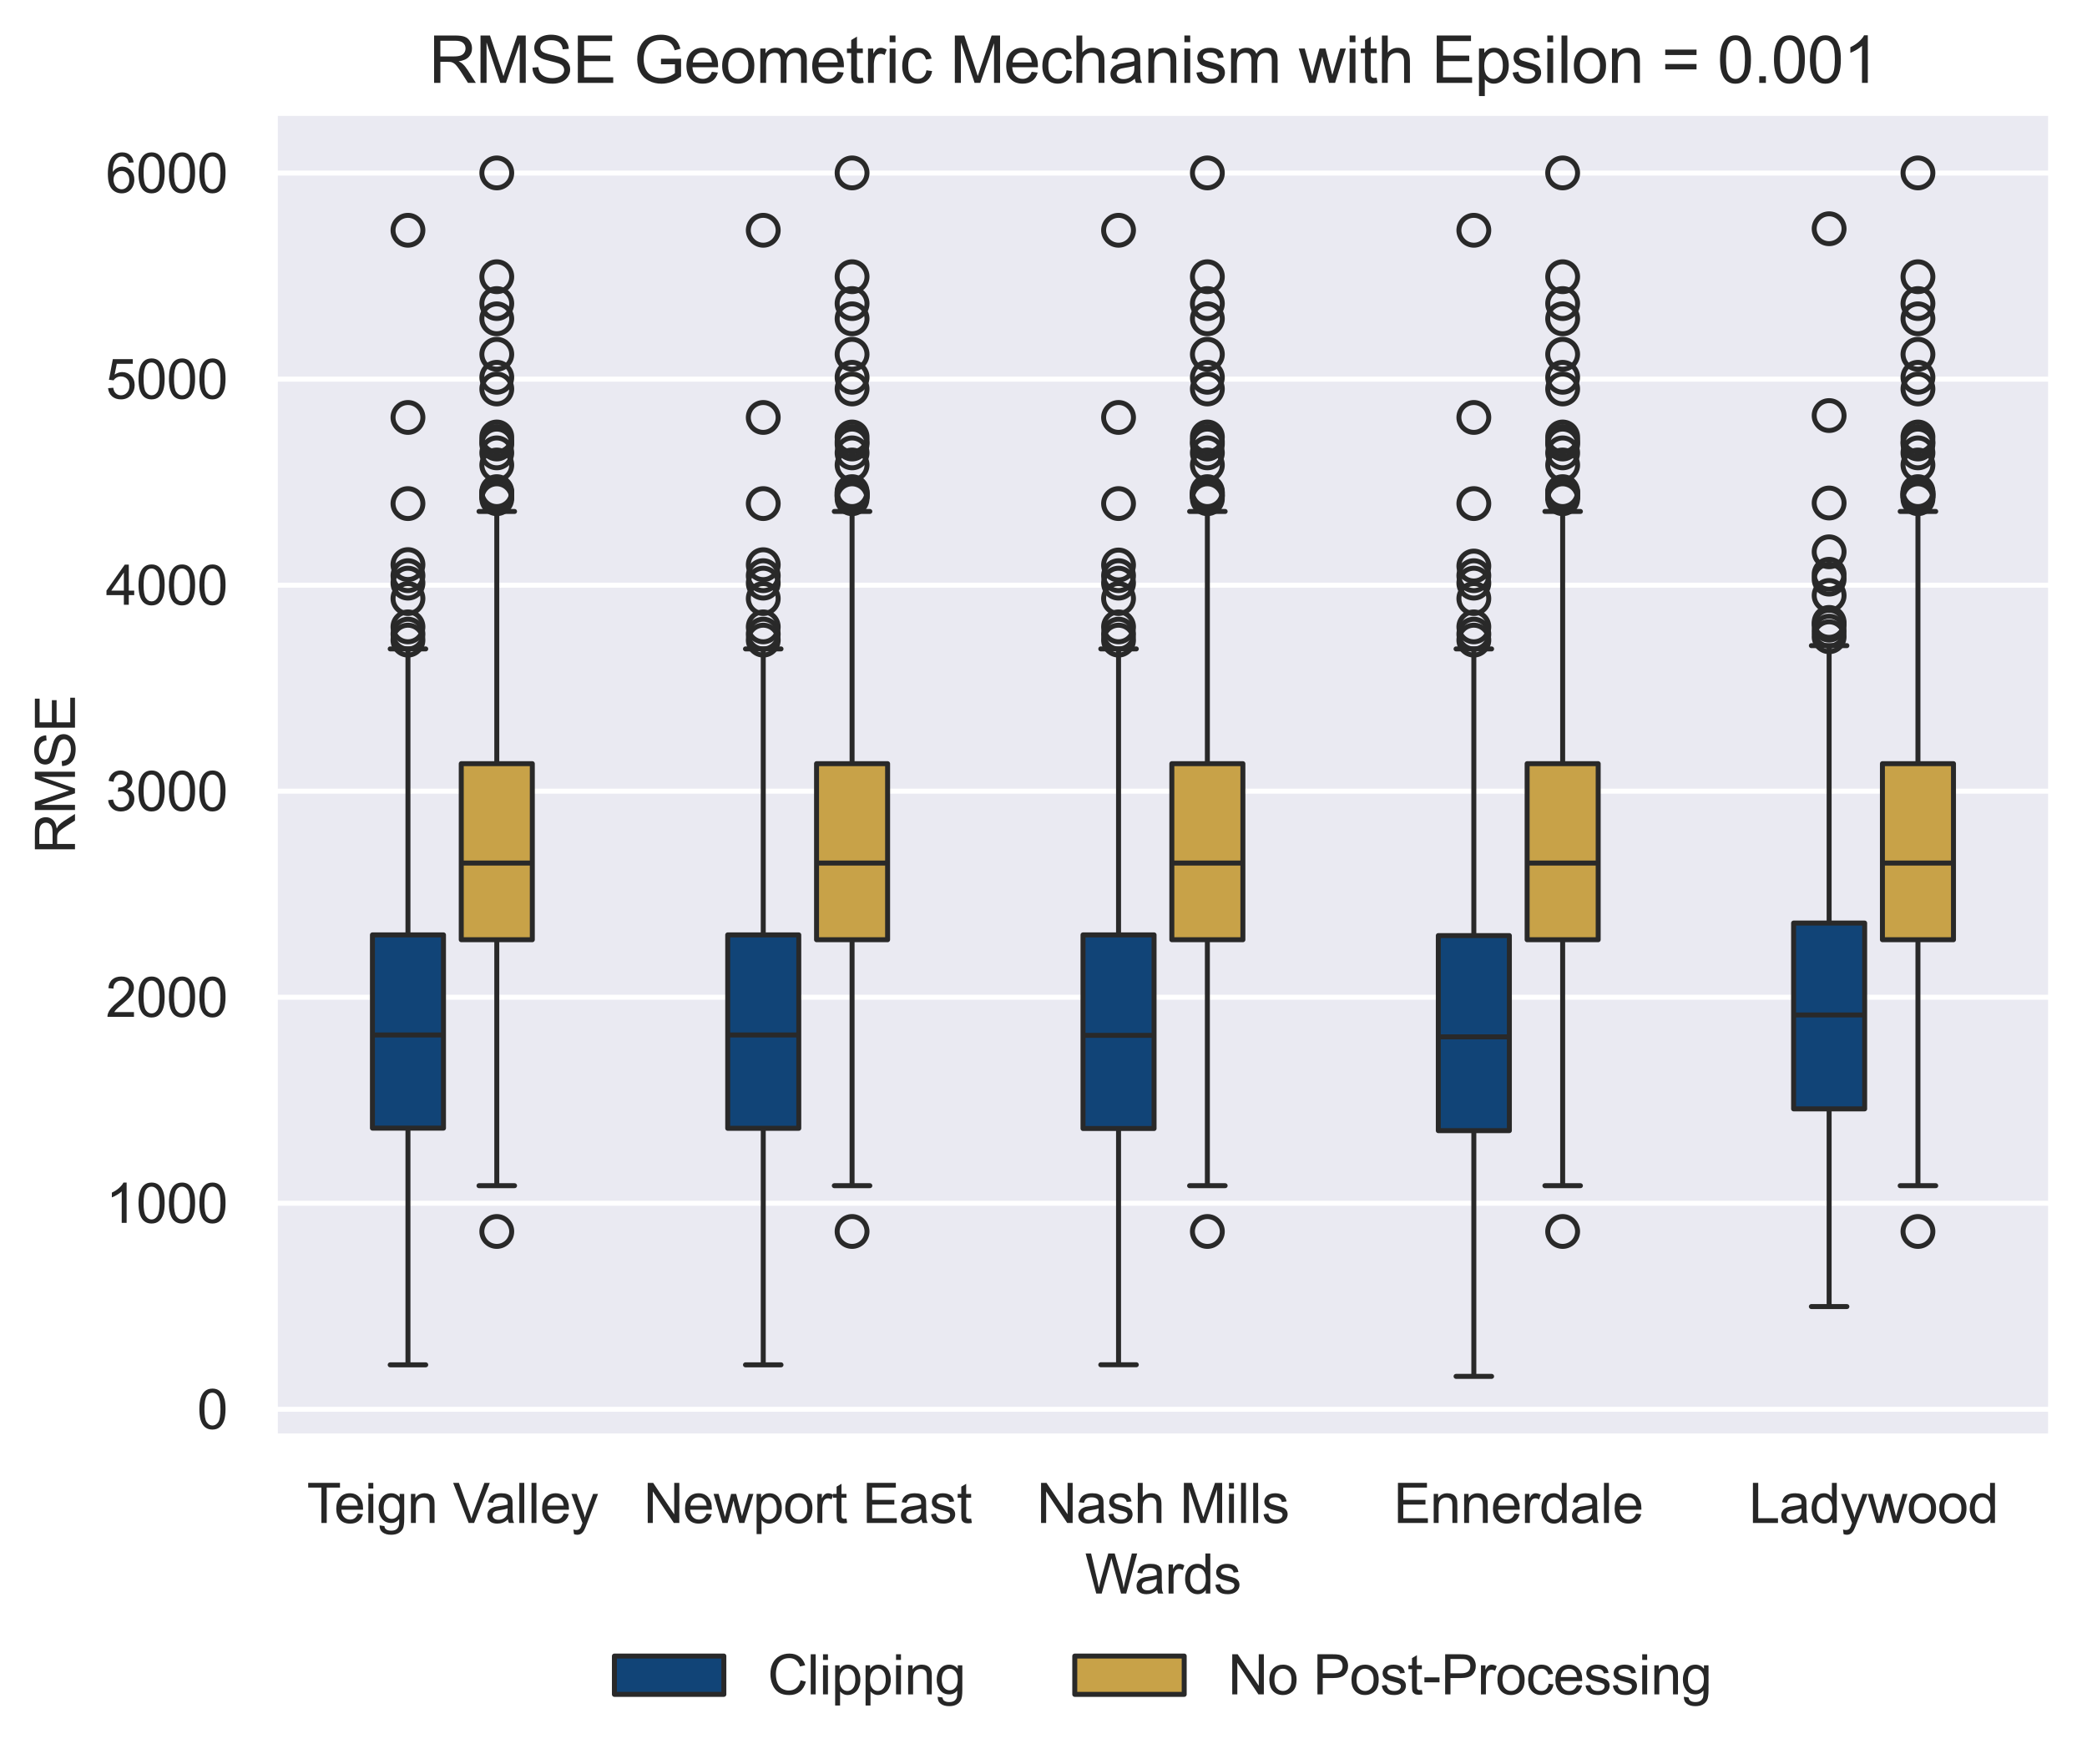<?xml version="1.0" encoding="utf-8" standalone="no"?>
<!DOCTYPE svg PUBLIC "-//W3C//DTD SVG 1.1//EN"
  "http://www.w3.org/Graphics/SVG/1.1/DTD/svg11.dtd">
<svg xmlns:xlink="http://www.w3.org/1999/xlink" width="419.548pt" height="354.52pt" viewBox="0 0 419.548 354.52" xmlns="http://www.w3.org/2000/svg" version="1.1">
 <defs>
  <style type="text/css">*{stroke-linejoin: round; stroke-linecap: butt}</style>
 </defs>
 <g id="figure_1">
  <g id="patch_1">
   <path d="M 0 354.52 
L 419.548 354.52 
L 419.548 0 
L 0 0 
z
" style="fill: #ffffff"/>
  </g>
  <g id="axes_1">
   <g id="patch_2">
    <path d="M 55.228 288.776 
L 412.348 288.776 
L 412.348 22.664 
L 55.228 22.664 
z
" style="fill: #eaeaf2"/>
   </g>
   <g id="matplotlib.axis_1">
    <g id="xtick_1">
     <g id="text_1">
      <!-- Teign Valley -->
      <g style="fill: #262626" transform="translate(61.693 306.149) scale(0.11 -0.11)">
       <defs>
        <path id="ArialMT-54" d="M 1659 0 
L 1659 4041 
L 150 4041 
L 150 4581 
L 3781 4581 
L 3781 4041 
L 2266 4041 
L 2266 0 
L 1659 0 
z
" transform="scale(0.016)"/>
        <path id="ArialMT-65" d="M 2694 1069 
L 3275 997 
Q 3138 488 2766 206 
Q 2394 -75 1816 -75 
Q 1088 -75 661 373 
Q 234 822 234 1631 
Q 234 2469 665 2931 
Q 1097 3394 1784 3394 
Q 2450 3394 2872 2941 
Q 3294 2488 3294 1666 
Q 3294 1616 3291 1516 
L 816 1516 
Q 847 969 1125 678 
Q 1403 388 1819 388 
Q 2128 388 2347 550 
Q 2566 713 2694 1069 
z
M 847 1978 
L 2700 1978 
Q 2663 2397 2488 2606 
Q 2219 2931 1791 2931 
Q 1403 2931 1139 2672 
Q 875 2413 847 1978 
z
" transform="scale(0.016)"/>
        <path id="ArialMT-69" d="M 425 3934 
L 425 4581 
L 988 4581 
L 988 3934 
L 425 3934 
z
M 425 0 
L 425 3319 
L 988 3319 
L 988 0 
L 425 0 
z
" transform="scale(0.016)"/>
        <path id="ArialMT-67" d="M 319 -275 
L 866 -356 
Q 900 -609 1056 -725 
Q 1266 -881 1628 -881 
Q 2019 -881 2231 -725 
Q 2444 -569 2519 -288 
Q 2563 -116 2559 434 
Q 2191 0 1641 0 
Q 956 0 581 494 
Q 206 988 206 1678 
Q 206 2153 378 2554 
Q 550 2956 876 3175 
Q 1203 3394 1644 3394 
Q 2231 3394 2613 2919 
L 2613 3319 
L 3131 3319 
L 3131 450 
Q 3131 -325 2973 -648 
Q 2816 -972 2473 -1159 
Q 2131 -1347 1631 -1347 
Q 1038 -1347 672 -1080 
Q 306 -813 319 -275 
z
M 784 1719 
Q 784 1066 1043 766 
Q 1303 466 1694 466 
Q 2081 466 2343 764 
Q 2606 1063 2606 1700 
Q 2606 2309 2336 2618 
Q 2066 2928 1684 2928 
Q 1309 2928 1046 2623 
Q 784 2319 784 1719 
z
" transform="scale(0.016)"/>
        <path id="ArialMT-6e" d="M 422 0 
L 422 3319 
L 928 3319 
L 928 2847 
Q 1294 3394 1984 3394 
Q 2284 3394 2536 3286 
Q 2788 3178 2913 3003 
Q 3038 2828 3088 2588 
Q 3119 2431 3119 2041 
L 3119 0 
L 2556 0 
L 2556 2019 
Q 2556 2363 2490 2533 
Q 2425 2703 2258 2804 
Q 2091 2906 1866 2906 
Q 1506 2906 1245 2678 
Q 984 2450 984 1813 
L 984 0 
L 422 0 
z
" transform="scale(0.016)"/>
        <path id="ArialMT-20" transform="scale(0.016)"/>
        <path id="ArialMT-56" d="M 1803 0 
L 28 4581 
L 684 4581 
L 1875 1253 
Q 2019 853 2116 503 
Q 2222 878 2363 1253 
L 3600 4581 
L 4219 4581 
L 2425 0 
L 1803 0 
z
" transform="scale(0.016)"/>
        <path id="ArialMT-61" d="M 2588 409 
Q 2275 144 1986 34 
Q 1697 -75 1366 -75 
Q 819 -75 525 192 
Q 231 459 231 875 
Q 231 1119 342 1320 
Q 453 1522 633 1644 
Q 813 1766 1038 1828 
Q 1203 1872 1538 1913 
Q 2219 1994 2541 2106 
Q 2544 2222 2544 2253 
Q 2544 2597 2384 2738 
Q 2169 2928 1744 2928 
Q 1347 2928 1158 2789 
Q 969 2650 878 2297 
L 328 2372 
Q 403 2725 575 2942 
Q 747 3159 1072 3276 
Q 1397 3394 1825 3394 
Q 2250 3394 2515 3294 
Q 2781 3194 2906 3042 
Q 3031 2891 3081 2659 
Q 3109 2516 3109 2141 
L 3109 1391 
Q 3109 606 3145 398 
Q 3181 191 3288 0 
L 2700 0 
Q 2613 175 2588 409 
z
M 2541 1666 
Q 2234 1541 1622 1453 
Q 1275 1403 1131 1340 
Q 988 1278 909 1158 
Q 831 1038 831 891 
Q 831 666 1001 516 
Q 1172 366 1500 366 
Q 1825 366 2078 508 
Q 2331 650 2450 897 
Q 2541 1088 2541 1459 
L 2541 1666 
z
" transform="scale(0.016)"/>
        <path id="ArialMT-6c" d="M 409 0 
L 409 4581 
L 972 4581 
L 972 0 
L 409 0 
z
" transform="scale(0.016)"/>
        <path id="ArialMT-79" d="M 397 -1278 
L 334 -750 
Q 519 -800 656 -800 
Q 844 -800 956 -737 
Q 1069 -675 1141 -563 
Q 1194 -478 1313 -144 
Q 1328 -97 1363 -6 
L 103 3319 
L 709 3319 
L 1400 1397 
Q 1534 1031 1641 628 
Q 1738 1016 1872 1384 
L 2581 3319 
L 3144 3319 
L 1881 -56 
Q 1678 -603 1566 -809 
Q 1416 -1088 1222 -1217 
Q 1028 -1347 759 -1347 
Q 597 -1347 397 -1278 
z
" transform="scale(0.016)"/>
       </defs>
       <use xlink:href="#ArialMT-54"/>
       <use xlink:href="#ArialMT-65" x="49.959"/>
       <use xlink:href="#ArialMT-69" x="105.574"/>
       <use xlink:href="#ArialMT-67" x="127.791"/>
       <use xlink:href="#ArialMT-6e" x="183.406"/>
       <use xlink:href="#ArialMT-20" x="239.021"/>
       <use xlink:href="#ArialMT-56" x="266.805"/>
       <use xlink:href="#ArialMT-61" x="326.129"/>
       <use xlink:href="#ArialMT-6c" x="381.744"/>
       <use xlink:href="#ArialMT-6c" x="403.961"/>
       <use xlink:href="#ArialMT-65" x="426.178"/>
       <use xlink:href="#ArialMT-79" x="481.793"/>
      </g>
     </g>
    </g>
    <g id="xtick_2">
     <g id="text_2">
      <!-- Newport East -->
      <g style="fill: #262626" transform="translate(129.352 306.149) scale(0.11 -0.11)">
       <defs>
        <path id="ArialMT-4e" d="M 488 0 
L 488 4581 
L 1109 4581 
L 3516 984 
L 3516 4581 
L 4097 4581 
L 4097 0 
L 3475 0 
L 1069 3600 
L 1069 0 
L 488 0 
z
" transform="scale(0.016)"/>
        <path id="ArialMT-77" d="M 1034 0 
L 19 3319 
L 600 3319 
L 1128 1403 
L 1325 691 
Q 1338 744 1497 1375 
L 2025 3319 
L 2603 3319 
L 3100 1394 
L 3266 759 
L 3456 1400 
L 4025 3319 
L 4572 3319 
L 3534 0 
L 2950 0 
L 2422 1988 
L 2294 2553 
L 1622 0 
L 1034 0 
z
" transform="scale(0.016)"/>
        <path id="ArialMT-70" d="M 422 -1272 
L 422 3319 
L 934 3319 
L 934 2888 
Q 1116 3141 1344 3267 
Q 1572 3394 1897 3394 
Q 2322 3394 2647 3175 
Q 2972 2956 3137 2557 
Q 3303 2159 3303 1684 
Q 3303 1175 3120 767 
Q 2938 359 2589 142 
Q 2241 -75 1856 -75 
Q 1575 -75 1351 44 
Q 1128 163 984 344 
L 984 -1272 
L 422 -1272 
z
M 931 1641 
Q 931 1000 1190 694 
Q 1450 388 1819 388 
Q 2194 388 2461 705 
Q 2728 1022 2728 1688 
Q 2728 2322 2467 2637 
Q 2206 2953 1844 2953 
Q 1484 2953 1207 2617 
Q 931 2281 931 1641 
z
" transform="scale(0.016)"/>
        <path id="ArialMT-6f" d="M 213 1659 
Q 213 2581 725 3025 
Q 1153 3394 1769 3394 
Q 2453 3394 2887 2945 
Q 3322 2497 3322 1706 
Q 3322 1066 3130 698 
Q 2938 331 2570 128 
Q 2203 -75 1769 -75 
Q 1072 -75 642 372 
Q 213 819 213 1659 
z
M 791 1659 
Q 791 1022 1069 705 
Q 1347 388 1769 388 
Q 2188 388 2466 706 
Q 2744 1025 2744 1678 
Q 2744 2294 2464 2611 
Q 2184 2928 1769 2928 
Q 1347 2928 1069 2612 
Q 791 2297 791 1659 
z
" transform="scale(0.016)"/>
        <path id="ArialMT-72" d="M 416 0 
L 416 3319 
L 922 3319 
L 922 2816 
Q 1116 3169 1280 3281 
Q 1444 3394 1641 3394 
Q 1925 3394 2219 3213 
L 2025 2691 
Q 1819 2813 1613 2813 
Q 1428 2813 1281 2702 
Q 1134 2591 1072 2394 
Q 978 2094 978 1738 
L 978 0 
L 416 0 
z
" transform="scale(0.016)"/>
        <path id="ArialMT-74" d="M 1650 503 
L 1731 6 
Q 1494 -44 1306 -44 
Q 1000 -44 831 53 
Q 663 150 594 308 
Q 525 466 525 972 
L 525 2881 
L 113 2881 
L 113 3319 
L 525 3319 
L 525 4141 
L 1084 4478 
L 1084 3319 
L 1650 3319 
L 1650 2881 
L 1084 2881 
L 1084 941 
Q 1084 700 1114 631 
Q 1144 563 1211 522 
Q 1278 481 1403 481 
Q 1497 481 1650 503 
z
" transform="scale(0.016)"/>
        <path id="ArialMT-45" d="M 506 0 
L 506 4581 
L 3819 4581 
L 3819 4041 
L 1113 4041 
L 1113 2638 
L 3647 2638 
L 3647 2100 
L 1113 2100 
L 1113 541 
L 3925 541 
L 3925 0 
L 506 0 
z
" transform="scale(0.016)"/>
        <path id="ArialMT-73" d="M 197 991 
L 753 1078 
Q 800 744 1014 566 
Q 1228 388 1613 388 
Q 2000 388 2187 545 
Q 2375 703 2375 916 
Q 2375 1106 2209 1216 
Q 2094 1291 1634 1406 
Q 1016 1563 777 1677 
Q 538 1791 414 1992 
Q 291 2194 291 2438 
Q 291 2659 392 2848 
Q 494 3038 669 3163 
Q 800 3259 1026 3326 
Q 1253 3394 1513 3394 
Q 1903 3394 2198 3281 
Q 2494 3169 2634 2976 
Q 2775 2784 2828 2463 
L 2278 2388 
Q 2241 2644 2061 2787 
Q 1881 2931 1553 2931 
Q 1166 2931 1000 2803 
Q 834 2675 834 2503 
Q 834 2394 903 2306 
Q 972 2216 1119 2156 
Q 1203 2125 1616 2013 
Q 2213 1853 2448 1751 
Q 2684 1650 2818 1456 
Q 2953 1263 2953 975 
Q 2953 694 2789 445 
Q 2625 197 2315 61 
Q 2006 -75 1616 -75 
Q 969 -75 630 194 
Q 291 463 197 991 
z
" transform="scale(0.016)"/>
       </defs>
       <use xlink:href="#ArialMT-4e"/>
       <use xlink:href="#ArialMT-65" x="72.217"/>
       <use xlink:href="#ArialMT-77" x="127.832"/>
       <use xlink:href="#ArialMT-70" x="200.049"/>
       <use xlink:href="#ArialMT-6f" x="255.664"/>
       <use xlink:href="#ArialMT-72" x="311.279"/>
       <use xlink:href="#ArialMT-74" x="344.58"/>
       <use xlink:href="#ArialMT-20" x="372.363"/>
       <use xlink:href="#ArialMT-45" x="400.146"/>
       <use xlink:href="#ArialMT-61" x="466.846"/>
       <use xlink:href="#ArialMT-73" x="522.461"/>
       <use xlink:href="#ArialMT-74" x="572.461"/>
      </g>
     </g>
    </g>
    <g id="xtick_3">
     <g id="text_3">
      <!-- Nash Mills -->
      <g style="fill: #262626" transform="translate(208.424 306.149) scale(0.11 -0.11)">
       <defs>
        <path id="ArialMT-68" d="M 422 0 
L 422 4581 
L 984 4581 
L 984 2938 
Q 1378 3394 1978 3394 
Q 2347 3394 2619 3248 
Q 2891 3103 3008 2847 
Q 3125 2591 3125 2103 
L 3125 0 
L 2563 0 
L 2563 2103 
Q 2563 2525 2380 2717 
Q 2197 2909 1863 2909 
Q 1613 2909 1392 2779 
Q 1172 2650 1078 2428 
Q 984 2206 984 1816 
L 984 0 
L 422 0 
z
" transform="scale(0.016)"/>
        <path id="ArialMT-4d" d="M 475 0 
L 475 4581 
L 1388 4581 
L 2472 1338 
Q 2622 884 2691 659 
Q 2769 909 2934 1394 
L 4031 4581 
L 4847 4581 
L 4847 0 
L 4263 0 
L 4263 3834 
L 2931 0 
L 2384 0 
L 1059 3900 
L 1059 0 
L 475 0 
z
" transform="scale(0.016)"/>
       </defs>
       <use xlink:href="#ArialMT-4e"/>
       <use xlink:href="#ArialMT-61" x="72.217"/>
       <use xlink:href="#ArialMT-73" x="127.832"/>
       <use xlink:href="#ArialMT-68" x="177.832"/>
       <use xlink:href="#ArialMT-20" x="233.447"/>
       <use xlink:href="#ArialMT-4d" x="261.23"/>
       <use xlink:href="#ArialMT-69" x="344.531"/>
       <use xlink:href="#ArialMT-6c" x="366.748"/>
       <use xlink:href="#ArialMT-6c" x="388.965"/>
       <use xlink:href="#ArialMT-73" x="411.182"/>
      </g>
     </g>
    </g>
    <g id="xtick_4">
     <g id="text_4">
      <!-- Ennerdale -->
      <g style="fill: #262626" transform="translate(280.139 306.149) scale(0.11 -0.11)">
       <defs>
        <path id="ArialMT-64" d="M 2575 0 
L 2575 419 
Q 2259 -75 1647 -75 
Q 1250 -75 917 144 
Q 584 363 401 755 
Q 219 1147 219 1656 
Q 219 2153 384 2558 
Q 550 2963 881 3178 
Q 1213 3394 1622 3394 
Q 1922 3394 2156 3267 
Q 2391 3141 2538 2938 
L 2538 4581 
L 3097 4581 
L 3097 0 
L 2575 0 
z
M 797 1656 
Q 797 1019 1065 703 
Q 1334 388 1700 388 
Q 2069 388 2326 689 
Q 2584 991 2584 1609 
Q 2584 2291 2321 2609 
Q 2059 2928 1675 2928 
Q 1300 2928 1048 2622 
Q 797 2316 797 1656 
z
" transform="scale(0.016)"/>
       </defs>
       <use xlink:href="#ArialMT-45"/>
       <use xlink:href="#ArialMT-6e" x="66.699"/>
       <use xlink:href="#ArialMT-6e" x="122.314"/>
       <use xlink:href="#ArialMT-65" x="177.93"/>
       <use xlink:href="#ArialMT-72" x="233.545"/>
       <use xlink:href="#ArialMT-64" x="266.846"/>
       <use xlink:href="#ArialMT-61" x="322.461"/>
       <use xlink:href="#ArialMT-6c" x="378.076"/>
       <use xlink:href="#ArialMT-65" x="400.293"/>
      </g>
     </g>
    </g>
    <g id="xtick_5">
     <g id="text_5">
      <!-- Ladywood -->
      <g style="fill: #262626" transform="translate(351.563 306.149) scale(0.11 -0.11)">
       <defs>
        <path id="ArialMT-4c" d="M 469 0 
L 469 4581 
L 1075 4581 
L 1075 541 
L 3331 541 
L 3331 0 
L 469 0 
z
" transform="scale(0.016)"/>
       </defs>
       <use xlink:href="#ArialMT-4c"/>
       <use xlink:href="#ArialMT-61" x="55.615"/>
       <use xlink:href="#ArialMT-64" x="111.23"/>
       <use xlink:href="#ArialMT-79" x="166.846"/>
       <use xlink:href="#ArialMT-77" x="216.846"/>
       <use xlink:href="#ArialMT-6f" x="289.062"/>
       <use xlink:href="#ArialMT-6f" x="344.678"/>
       <use xlink:href="#ArialMT-64" x="400.293"/>
      </g>
     </g>
    </g>
    <g id="text_6">
     <!-- Wards -->
     <g style="fill: #262626" transform="translate(218.104 320.338) scale(0.11 -0.11)">
      <defs>
       <path id="ArialMT-57" d="M 1294 0 
L 78 4581 
L 700 4581 
L 1397 1578 
Q 1509 1106 1591 641 
Q 1766 1375 1797 1488 
L 2669 4581 
L 3400 4581 
L 4056 2263 
Q 4303 1400 4413 641 
Q 4500 1075 4641 1638 
L 5359 4581 
L 5969 4581 
L 4713 0 
L 4128 0 
L 3163 3491 
Q 3041 3928 3019 4028 
Q 2947 3713 2884 3491 
L 1913 0 
L 1294 0 
z
" transform="scale(0.016)"/>
      </defs>
      <use xlink:href="#ArialMT-57"/>
      <use xlink:href="#ArialMT-61" x="90.635"/>
      <use xlink:href="#ArialMT-72" x="146.25"/>
      <use xlink:href="#ArialMT-64" x="179.551"/>
      <use xlink:href="#ArialMT-73" x="235.166"/>
     </g>
    </g>
   </g>
   <g id="matplotlib.axis_2">
    <g id="ytick_1">
     <g id="line2d_1">
      <path d="M 55.228 283.298 
L 412.348 283.298 
" clip-path="url(#p003f2f60f0)" style="fill: none; stroke: #ffffff; stroke-linecap: round"/>
     </g>
     <g id="text_7">
      <!-- 0 -->
      <g style="fill: #262626" transform="translate(39.611 287.235) scale(0.11 -0.11)">
       <defs>
        <path id="ArialMT-30" d="M 266 2259 
Q 266 3072 433 3567 
Q 600 4063 929 4331 
Q 1259 4600 1759 4600 
Q 2128 4600 2406 4451 
Q 2684 4303 2865 4023 
Q 3047 3744 3150 3342 
Q 3253 2941 3253 2259 
Q 3253 1453 3087 958 
Q 2922 463 2592 192 
Q 2263 -78 1759 -78 
Q 1097 -78 719 397 
Q 266 969 266 2259 
z
M 844 2259 
Q 844 1131 1108 757 
Q 1372 384 1759 384 
Q 2147 384 2411 759 
Q 2675 1134 2675 2259 
Q 2675 3391 2411 3762 
Q 2147 4134 1753 4134 
Q 1366 4134 1134 3806 
Q 844 3388 844 2259 
z
" transform="scale(0.016)"/>
       </defs>
       <use xlink:href="#ArialMT-30"/>
      </g>
     </g>
    </g>
    <g id="ytick_2">
     <g id="line2d_2">
      <path d="M 55.228 241.881 
L 412.348 241.881 
" clip-path="url(#p003f2f60f0)" style="fill: none; stroke: #ffffff; stroke-linecap: round"/>
     </g>
     <g id="text_8">
      <!-- 1000 -->
      <g style="fill: #262626" transform="translate(21.26 245.818) scale(0.11 -0.11)">
       <defs>
        <path id="ArialMT-31" d="M 2384 0 
L 1822 0 
L 1822 3584 
Q 1619 3391 1289 3197 
Q 959 3003 697 2906 
L 697 3450 
Q 1169 3672 1522 3987 
Q 1875 4303 2022 4600 
L 2384 4600 
L 2384 0 
z
" transform="scale(0.016)"/>
       </defs>
       <use xlink:href="#ArialMT-31"/>
       <use xlink:href="#ArialMT-30" x="55.615"/>
       <use xlink:href="#ArialMT-30" x="111.23"/>
       <use xlink:href="#ArialMT-30" x="166.846"/>
      </g>
     </g>
    </g>
    <g id="ytick_3">
     <g id="line2d_3">
      <path d="M 55.228 200.463 
L 412.348 200.463 
" clip-path="url(#p003f2f60f0)" style="fill: none; stroke: #ffffff; stroke-linecap: round"/>
     </g>
     <g id="text_9">
      <!-- 2000 -->
      <g style="fill: #262626" transform="translate(21.26 204.4) scale(0.11 -0.11)">
       <defs>
        <path id="ArialMT-32" d="M 3222 541 
L 3222 0 
L 194 0 
Q 188 203 259 391 
Q 375 700 629 1000 
Q 884 1300 1366 1694 
Q 2113 2306 2375 2664 
Q 2638 3022 2638 3341 
Q 2638 3675 2398 3904 
Q 2159 4134 1775 4134 
Q 1369 4134 1125 3890 
Q 881 3647 878 3216 
L 300 3275 
Q 359 3922 746 4261 
Q 1134 4600 1788 4600 
Q 2447 4600 2831 4234 
Q 3216 3869 3216 3328 
Q 3216 3053 3103 2787 
Q 2991 2522 2730 2228 
Q 2469 1934 1863 1422 
Q 1356 997 1212 845 
Q 1069 694 975 541 
L 3222 541 
z
" transform="scale(0.016)"/>
       </defs>
       <use xlink:href="#ArialMT-32"/>
       <use xlink:href="#ArialMT-30" x="55.615"/>
       <use xlink:href="#ArialMT-30" x="111.23"/>
       <use xlink:href="#ArialMT-30" x="166.846"/>
      </g>
     </g>
    </g>
    <g id="ytick_4">
     <g id="line2d_4">
      <path d="M 55.228 159.045 
L 412.348 159.045 
" clip-path="url(#p003f2f60f0)" style="fill: none; stroke: #ffffff; stroke-linecap: round"/>
     </g>
     <g id="text_10">
      <!-- 3000 -->
      <g style="fill: #262626" transform="translate(21.26 162.982) scale(0.11 -0.11)">
       <defs>
        <path id="ArialMT-33" d="M 269 1209 
L 831 1284 
Q 928 806 1161 595 
Q 1394 384 1728 384 
Q 2125 384 2398 659 
Q 2672 934 2672 1341 
Q 2672 1728 2419 1979 
Q 2166 2231 1775 2231 
Q 1616 2231 1378 2169 
L 1441 2663 
Q 1497 2656 1531 2656 
Q 1891 2656 2178 2843 
Q 2466 3031 2466 3422 
Q 2466 3731 2256 3934 
Q 2047 4138 1716 4138 
Q 1388 4138 1169 3931 
Q 950 3725 888 3313 
L 325 3413 
Q 428 3978 793 4289 
Q 1159 4600 1703 4600 
Q 2078 4600 2393 4439 
Q 2709 4278 2876 4000 
Q 3044 3722 3044 3409 
Q 3044 3113 2884 2869 
Q 2725 2625 2413 2481 
Q 2819 2388 3044 2092 
Q 3269 1797 3269 1353 
Q 3269 753 2831 336 
Q 2394 -81 1725 -81 
Q 1122 -81 723 278 
Q 325 638 269 1209 
z
" transform="scale(0.016)"/>
       </defs>
       <use xlink:href="#ArialMT-33"/>
       <use xlink:href="#ArialMT-30" x="55.615"/>
       <use xlink:href="#ArialMT-30" x="111.23"/>
       <use xlink:href="#ArialMT-30" x="166.846"/>
      </g>
     </g>
    </g>
    <g id="ytick_5">
     <g id="line2d_5">
      <path d="M 55.228 117.628 
L 412.348 117.628 
" clip-path="url(#p003f2f60f0)" style="fill: none; stroke: #ffffff; stroke-linecap: round"/>
     </g>
     <g id="text_11">
      <!-- 4000 -->
      <g style="fill: #262626" transform="translate(21.26 121.565) scale(0.11 -0.11)">
       <defs>
        <path id="ArialMT-34" d="M 2069 0 
L 2069 1097 
L 81 1097 
L 81 1613 
L 2172 4581 
L 2631 4581 
L 2631 1613 
L 3250 1613 
L 3250 1097 
L 2631 1097 
L 2631 0 
L 2069 0 
z
M 2069 1613 
L 2069 3678 
L 634 1613 
L 2069 1613 
z
" transform="scale(0.016)"/>
       </defs>
       <use xlink:href="#ArialMT-34"/>
       <use xlink:href="#ArialMT-30" x="55.615"/>
       <use xlink:href="#ArialMT-30" x="111.23"/>
       <use xlink:href="#ArialMT-30" x="166.846"/>
      </g>
     </g>
    </g>
    <g id="ytick_6">
     <g id="line2d_6">
      <path d="M 55.228 76.21 
L 412.348 76.21 
" clip-path="url(#p003f2f60f0)" style="fill: none; stroke: #ffffff; stroke-linecap: round"/>
     </g>
     <g id="text_12">
      <!-- 5000 -->
      <g style="fill: #262626" transform="translate(21.26 80.147) scale(0.11 -0.11)">
       <defs>
        <path id="ArialMT-35" d="M 266 1200 
L 856 1250 
Q 922 819 1161 601 
Q 1400 384 1738 384 
Q 2144 384 2425 690 
Q 2706 997 2706 1503 
Q 2706 1984 2436 2262 
Q 2166 2541 1728 2541 
Q 1456 2541 1237 2417 
Q 1019 2294 894 2097 
L 366 2166 
L 809 4519 
L 3088 4519 
L 3088 3981 
L 1259 3981 
L 1013 2750 
Q 1425 3038 1878 3038 
Q 2478 3038 2890 2622 
Q 3303 2206 3303 1553 
Q 3303 931 2941 478 
Q 2500 -78 1738 -78 
Q 1113 -78 717 272 
Q 322 622 266 1200 
z
" transform="scale(0.016)"/>
       </defs>
       <use xlink:href="#ArialMT-35"/>
       <use xlink:href="#ArialMT-30" x="55.615"/>
       <use xlink:href="#ArialMT-30" x="111.23"/>
       <use xlink:href="#ArialMT-30" x="166.846"/>
      </g>
     </g>
    </g>
    <g id="ytick_7">
     <g id="line2d_7">
      <path d="M 55.228 34.793 
L 412.348 34.793 
" clip-path="url(#p003f2f60f0)" style="fill: none; stroke: #ffffff; stroke-linecap: round"/>
     </g>
     <g id="text_13">
      <!-- 6000 -->
      <g style="fill: #262626" transform="translate(21.26 38.729) scale(0.11 -0.11)">
       <defs>
        <path id="ArialMT-36" d="M 3184 3459 
L 2625 3416 
Q 2550 3747 2413 3897 
Q 2184 4138 1850 4138 
Q 1581 4138 1378 3988 
Q 1113 3794 959 3422 
Q 806 3050 800 2363 
Q 1003 2672 1297 2822 
Q 1591 2972 1913 2972 
Q 2475 2972 2870 2558 
Q 3266 2144 3266 1488 
Q 3266 1056 3080 686 
Q 2894 316 2569 119 
Q 2244 -78 1831 -78 
Q 1128 -78 684 439 
Q 241 956 241 2144 
Q 241 3472 731 4075 
Q 1159 4600 1884 4600 
Q 2425 4600 2770 4297 
Q 3116 3994 3184 3459 
z
M 888 1484 
Q 888 1194 1011 928 
Q 1134 663 1356 523 
Q 1578 384 1822 384 
Q 2178 384 2434 671 
Q 2691 959 2691 1453 
Q 2691 1928 2437 2201 
Q 2184 2475 1800 2475 
Q 1419 2475 1153 2201 
Q 888 1928 888 1484 
z
" transform="scale(0.016)"/>
       </defs>
       <use xlink:href="#ArialMT-36"/>
       <use xlink:href="#ArialMT-30" x="55.615"/>
       <use xlink:href="#ArialMT-30" x="111.23"/>
       <use xlink:href="#ArialMT-30" x="166.846"/>
      </g>
     </g>
    </g>
    <g id="text_14">
     <!-- RMSE -->
     <g style="fill: #262626" transform="translate(15.074 171.61) rotate(-90) scale(0.11 -0.11)">
      <defs>
       <path id="ArialMT-52" d="M 503 0 
L 503 4581 
L 2534 4581 
Q 3147 4581 3465 4457 
Q 3784 4334 3975 4021 
Q 4166 3709 4166 3331 
Q 4166 2844 3850 2509 
Q 3534 2175 2875 2084 
Q 3116 1969 3241 1856 
Q 3506 1613 3744 1247 
L 4541 0 
L 3778 0 
L 3172 953 
Q 2906 1366 2734 1584 
Q 2563 1803 2427 1890 
Q 2291 1978 2150 2013 
Q 2047 2034 1813 2034 
L 1109 2034 
L 1109 0 
L 503 0 
z
M 1109 2559 
L 2413 2559 
Q 2828 2559 3062 2645 
Q 3297 2731 3419 2920 
Q 3541 3109 3541 3331 
Q 3541 3656 3305 3865 
Q 3069 4075 2559 4075 
L 1109 4075 
L 1109 2559 
z
" transform="scale(0.016)"/>
       <path id="ArialMT-53" d="M 288 1472 
L 859 1522 
Q 900 1178 1048 958 
Q 1197 738 1509 602 
Q 1822 466 2213 466 
Q 2559 466 2825 569 
Q 3091 672 3220 851 
Q 3350 1031 3350 1244 
Q 3350 1459 3225 1620 
Q 3100 1781 2813 1891 
Q 2628 1963 1997 2114 
Q 1366 2266 1113 2400 
Q 784 2572 623 2826 
Q 463 3081 463 3397 
Q 463 3744 659 4045 
Q 856 4347 1234 4503 
Q 1613 4659 2075 4659 
Q 2584 4659 2973 4495 
Q 3363 4331 3572 4012 
Q 3781 3694 3797 3291 
L 3216 3247 
Q 3169 3681 2898 3903 
Q 2628 4125 2100 4125 
Q 1550 4125 1298 3923 
Q 1047 3722 1047 3438 
Q 1047 3191 1225 3031 
Q 1400 2872 2139 2705 
Q 2878 2538 3153 2413 
Q 3553 2228 3743 1945 
Q 3934 1663 3934 1294 
Q 3934 928 3725 604 
Q 3516 281 3123 101 
Q 2731 -78 2241 -78 
Q 1619 -78 1198 103 
Q 778 284 539 648 
Q 300 1013 288 1472 
z
" transform="scale(0.016)"/>
      </defs>
      <use xlink:href="#ArialMT-52"/>
      <use xlink:href="#ArialMT-4d" x="72.217"/>
      <use xlink:href="#ArialMT-53" x="155.518"/>
      <use xlink:href="#ArialMT-45" x="222.217"/>
     </g>
    </g>
   </g>
   <g id="patch_3">
    <path d="M 90.94 283.298 
L 90.94 283.298 
L 90.94 283.298 
L 90.94 283.298 
z
" clip-path="url(#p003f2f60f0)" style="fill: #114477; stroke: #292929; stroke-linejoin: miter"/>
   </g>
   <g id="patch_4">
    <path d="M 90.94 283.298 
L 90.94 283.298 
L 90.94 283.298 
L 90.94 283.298 
z
" clip-path="url(#p003f2f60f0)" style="fill: #c8a248; stroke: #292929; stroke-linejoin: miter"/>
   </g>
   <g id="patch_5">
    <path d="M 74.87 226.778 
L 89.154 226.778 
L 89.154 187.933 
L 74.87 187.933 
L 74.87 226.778 
z
" clip-path="url(#p003f2f60f0)" style="fill: #114477; stroke: #292929; stroke-linejoin: miter"/>
   </g>
   <g id="line2d_8">
    <path d="M 82.012 226.778 
L 82.012 274.36 
" clip-path="url(#p003f2f60f0)" style="fill: none; stroke: #292929"/>
   </g>
   <g id="line2d_9">
    <path d="M 82.012 187.933 
L 82.012 130.444 
" clip-path="url(#p003f2f60f0)" style="fill: none; stroke: #292929"/>
   </g>
   <g id="line2d_10">
    <path d="M 78.441 274.36 
L 85.583 274.36 
" clip-path="url(#p003f2f60f0)" style="fill: none; stroke: #292929; stroke-linecap: round"/>
   </g>
   <g id="line2d_11">
    <path d="M 78.441 130.444 
L 85.583 130.444 
" clip-path="url(#p003f2f60f0)" style="fill: none; stroke: #292929; stroke-linecap: round"/>
   </g>
   <g id="line2d_12">
    <defs>
     <path id="m8ea90e8933" d="M 0 3 
C 0.796 3 1.559 2.684 2.121 2.121 
C 2.684 1.559 3 0.796 3 0 
C 3 -0.796 2.684 -1.559 2.121 -2.121 
C 1.559 -2.684 0.796 -3 0 -3 
C -0.796 -3 -1.559 -2.684 -2.121 -2.121 
C -2.684 -1.559 -3 -0.796 -3 0 
C -3 0.796 -2.684 1.559 -2.121 2.121 
C -1.559 2.684 -0.796 3 0 3 
z
" style="stroke: #292929"/>
    </defs>
    <g clip-path="url(#p003f2f60f0)">
     <use xlink:href="#m8ea90e8933" x="82.012" y="46.289" style="fill-opacity: 0; stroke: #292929"/>
     <use xlink:href="#m8ea90e8933" x="82.012" y="83.917" style="fill-opacity: 0; stroke: #292929"/>
     <use xlink:href="#m8ea90e8933" x="82.012" y="126.013" style="fill-opacity: 0; stroke: #292929"/>
     <use xlink:href="#m8ea90e8933" x="82.012" y="127.472" style="fill-opacity: 0; stroke: #292929"/>
     <use xlink:href="#m8ea90e8933" x="82.012" y="101.232" style="fill-opacity: 0; stroke: #292929"/>
     <use xlink:href="#m8ea90e8933" x="82.012" y="113.496" style="fill-opacity: 0; stroke: #292929"/>
     <use xlink:href="#m8ea90e8933" x="82.012" y="117.225" style="fill-opacity: 0; stroke: #292929"/>
     <use xlink:href="#m8ea90e8933" x="82.012" y="115.722" style="fill-opacity: 0; stroke: #292929"/>
     <use xlink:href="#m8ea90e8933" x="82.012" y="120.322" style="fill-opacity: 0; stroke: #292929"/>
     <use xlink:href="#m8ea90e8933" x="82.012" y="128.678" style="fill-opacity: 0; stroke: #292929"/>
    </g>
   </g>
   <g id="patch_6">
    <path d="M 146.294 226.813 
L 160.578 226.813 
L 160.578 187.933 
L 146.294 187.933 
L 146.294 226.813 
z
" clip-path="url(#p003f2f60f0)" style="fill: #114477; stroke: #292929; stroke-linejoin: miter"/>
   </g>
   <g id="line2d_13">
    <path d="M 153.436 226.813 
L 153.436 274.36 
" clip-path="url(#p003f2f60f0)" style="fill: none; stroke: #292929"/>
   </g>
   <g id="line2d_14">
    <path d="M 153.436 187.933 
L 153.436 130.444 
" clip-path="url(#p003f2f60f0)" style="fill: none; stroke: #292929"/>
   </g>
   <g id="line2d_15">
    <path d="M 149.865 274.36 
L 157.007 274.36 
" clip-path="url(#p003f2f60f0)" style="fill: none; stroke: #292929; stroke-linecap: round"/>
   </g>
   <g id="line2d_16">
    <path d="M 149.865 130.444 
L 157.007 130.444 
" clip-path="url(#p003f2f60f0)" style="fill: none; stroke: #292929; stroke-linecap: round"/>
   </g>
   <g id="line2d_17">
    <g clip-path="url(#p003f2f60f0)">
     <use xlink:href="#m8ea90e8933" x="153.436" y="46.289" style="fill-opacity: 0; stroke: #292929"/>
     <use xlink:href="#m8ea90e8933" x="153.436" y="83.917" style="fill-opacity: 0; stroke: #292929"/>
     <use xlink:href="#m8ea90e8933" x="153.436" y="126.014" style="fill-opacity: 0; stroke: #292929"/>
     <use xlink:href="#m8ea90e8933" x="153.436" y="127.472" style="fill-opacity: 0; stroke: #292929"/>
     <use xlink:href="#m8ea90e8933" x="153.436" y="101.232" style="fill-opacity: 0; stroke: #292929"/>
     <use xlink:href="#m8ea90e8933" x="153.436" y="113.517" style="fill-opacity: 0; stroke: #292929"/>
     <use xlink:href="#m8ea90e8933" x="153.436" y="117.225" style="fill-opacity: 0; stroke: #292929"/>
     <use xlink:href="#m8ea90e8933" x="153.436" y="115.722" style="fill-opacity: 0; stroke: #292929"/>
     <use xlink:href="#m8ea90e8933" x="153.436" y="120.322" style="fill-opacity: 0; stroke: #292929"/>
     <use xlink:href="#m8ea90e8933" x="153.436" y="128.678" style="fill-opacity: 0; stroke: #292929"/>
    </g>
   </g>
   <g id="patch_7">
    <path d="M 217.718 226.855 
L 232.002 226.855 
L 232.002 187.933 
L 217.718 187.933 
L 217.718 226.855 
z
" clip-path="url(#p003f2f60f0)" style="fill: #114477; stroke: #292929; stroke-linejoin: miter"/>
   </g>
   <g id="line2d_18">
    <path d="M 224.86 226.855 
L 224.86 274.345 
" clip-path="url(#p003f2f60f0)" style="fill: none; stroke: #292929"/>
   </g>
   <g id="line2d_19">
    <path d="M 224.86 187.933 
L 224.86 130.443 
" clip-path="url(#p003f2f60f0)" style="fill: none; stroke: #292929"/>
   </g>
   <g id="line2d_20">
    <path d="M 221.289 274.345 
L 228.431 274.345 
" clip-path="url(#p003f2f60f0)" style="fill: none; stroke: #292929; stroke-linecap: round"/>
   </g>
   <g id="line2d_21">
    <path d="M 221.289 130.443 
L 228.431 130.443 
" clip-path="url(#p003f2f60f0)" style="fill: none; stroke: #292929; stroke-linecap: round"/>
   </g>
   <g id="line2d_22">
    <g clip-path="url(#p003f2f60f0)">
     <use xlink:href="#m8ea90e8933" x="224.86" y="46.289" style="fill-opacity: 0; stroke: #292929"/>
     <use xlink:href="#m8ea90e8933" x="224.86" y="83.916" style="fill-opacity: 0; stroke: #292929"/>
     <use xlink:href="#m8ea90e8933" x="224.86" y="126.013" style="fill-opacity: 0; stroke: #292929"/>
     <use xlink:href="#m8ea90e8933" x="224.86" y="127.472" style="fill-opacity: 0; stroke: #292929"/>
     <use xlink:href="#m8ea90e8933" x="224.86" y="101.231" style="fill-opacity: 0; stroke: #292929"/>
     <use xlink:href="#m8ea90e8933" x="224.86" y="113.575" style="fill-opacity: 0; stroke: #292929"/>
     <use xlink:href="#m8ea90e8933" x="224.86" y="117.225" style="fill-opacity: 0; stroke: #292929"/>
     <use xlink:href="#m8ea90e8933" x="224.86" y="115.722" style="fill-opacity: 0; stroke: #292929"/>
     <use xlink:href="#m8ea90e8933" x="224.86" y="120.322" style="fill-opacity: 0; stroke: #292929"/>
     <use xlink:href="#m8ea90e8933" x="224.86" y="128.678" style="fill-opacity: 0; stroke: #292929"/>
    </g>
   </g>
   <g id="patch_8">
    <path d="M 289.142 227.283 
L 303.426 227.283 
L 303.426 188.075 
L 289.142 188.075 
L 289.142 227.283 
z
" clip-path="url(#p003f2f60f0)" style="fill: #114477; stroke: #292929; stroke-linejoin: miter"/>
   </g>
   <g id="line2d_23">
    <path d="M 296.284 227.283 
L 296.284 276.68 
" clip-path="url(#p003f2f60f0)" style="fill: none; stroke: #292929"/>
   </g>
   <g id="line2d_24">
    <path d="M 296.284 188.075 
L 296.284 130.444 
" clip-path="url(#p003f2f60f0)" style="fill: none; stroke: #292929"/>
   </g>
   <g id="line2d_25">
    <path d="M 292.713 276.68 
L 299.855 276.68 
" clip-path="url(#p003f2f60f0)" style="fill: none; stroke: #292929; stroke-linecap: round"/>
   </g>
   <g id="line2d_26">
    <path d="M 292.713 130.444 
L 299.855 130.444 
" clip-path="url(#p003f2f60f0)" style="fill: none; stroke: #292929; stroke-linecap: round"/>
   </g>
   <g id="line2d_27">
    <g clip-path="url(#p003f2f60f0)">
     <use xlink:href="#m8ea90e8933" x="296.284" y="46.289" style="fill-opacity: 0; stroke: #292929"/>
     <use xlink:href="#m8ea90e8933" x="296.284" y="83.917" style="fill-opacity: 0; stroke: #292929"/>
     <use xlink:href="#m8ea90e8933" x="296.284" y="126.014" style="fill-opacity: 0; stroke: #292929"/>
     <use xlink:href="#m8ea90e8933" x="296.284" y="127.472" style="fill-opacity: 0; stroke: #292929"/>
     <use xlink:href="#m8ea90e8933" x="296.284" y="101.232" style="fill-opacity: 0; stroke: #292929"/>
     <use xlink:href="#m8ea90e8933" x="296.284" y="113.788" style="fill-opacity: 0; stroke: #292929"/>
     <use xlink:href="#m8ea90e8933" x="296.284" y="117.225" style="fill-opacity: 0; stroke: #292929"/>
     <use xlink:href="#m8ea90e8933" x="296.284" y="115.722" style="fill-opacity: 0; stroke: #292929"/>
     <use xlink:href="#m8ea90e8933" x="296.284" y="120.322" style="fill-opacity: 0; stroke: #292929"/>
     <use xlink:href="#m8ea90e8933" x="296.284" y="128.678" style="fill-opacity: 0; stroke: #292929"/>
    </g>
   </g>
   <g id="patch_9">
    <path d="M 360.566 222.907 
L 374.85 222.907 
L 374.85 185.554 
L 360.566 185.554 
L 360.566 222.907 
z
" clip-path="url(#p003f2f60f0)" style="fill: #114477; stroke: #292929; stroke-linejoin: miter"/>
   </g>
   <g id="line2d_28">
    <path d="M 367.708 222.907 
L 367.708 262.647 
" clip-path="url(#p003f2f60f0)" style="fill: none; stroke: #292929"/>
   </g>
   <g id="line2d_29">
    <path d="M 367.708 185.554 
L 367.708 129.787 
" clip-path="url(#p003f2f60f0)" style="fill: none; stroke: #292929"/>
   </g>
   <g id="line2d_30">
    <path d="M 364.137 262.647 
L 371.279 262.647 
" clip-path="url(#p003f2f60f0)" style="fill: none; stroke: #292929; stroke-linecap: round"/>
   </g>
   <g id="line2d_31">
    <path d="M 364.137 129.787 
L 371.279 129.787 
" clip-path="url(#p003f2f60f0)" style="fill: none; stroke: #292929; stroke-linecap: round"/>
   </g>
   <g id="line2d_32">
    <g clip-path="url(#p003f2f60f0)">
     <use xlink:href="#m8ea90e8933" x="367.708" y="45.982" style="fill-opacity: 0; stroke: #292929"/>
     <use xlink:href="#m8ea90e8933" x="367.708" y="83.538" style="fill-opacity: 0; stroke: #292929"/>
     <use xlink:href="#m8ea90e8933" x="367.708" y="125.12" style="fill-opacity: 0; stroke: #292929"/>
     <use xlink:href="#m8ea90e8933" x="367.708" y="125.665" style="fill-opacity: 0; stroke: #292929"/>
     <use xlink:href="#m8ea90e8933" x="367.708" y="126.875" style="fill-opacity: 0; stroke: #292929"/>
     <use xlink:href="#m8ea90e8933" x="367.708" y="101.116" style="fill-opacity: 0; stroke: #292929"/>
     <use xlink:href="#m8ea90e8933" x="367.708" y="110.924" style="fill-opacity: 0; stroke: #292929"/>
     <use xlink:href="#m8ea90e8933" x="367.708" y="116.42" style="fill-opacity: 0; stroke: #292929"/>
     <use xlink:href="#m8ea90e8933" x="367.708" y="115.443" style="fill-opacity: 0; stroke: #292929"/>
     <use xlink:href="#m8ea90e8933" x="367.708" y="119.7" style="fill-opacity: 0; stroke: #292929"/>
     <use xlink:href="#m8ea90e8933" x="367.708" y="127.997" style="fill-opacity: 0; stroke: #292929"/>
    </g>
   </g>
   <g id="patch_10">
    <path d="M 92.726 188.902 
L 107.01 188.902 
L 107.01 153.517 
L 92.726 153.517 
L 92.726 188.902 
z
" clip-path="url(#p003f2f60f0)" style="fill: #c8a248; stroke: #292929; stroke-linejoin: miter"/>
   </g>
   <g id="line2d_33">
    <path d="M 99.868 188.902 
L 99.868 238.349 
" clip-path="url(#p003f2f60f0)" style="fill: none; stroke: #292929"/>
   </g>
   <g id="line2d_34">
    <path d="M 99.868 153.517 
L 99.868 102.812 
" clip-path="url(#p003f2f60f0)" style="fill: none; stroke: #292929"/>
   </g>
   <g id="line2d_35">
    <path d="M 96.297 238.349 
L 103.439 238.349 
" clip-path="url(#p003f2f60f0)" style="fill: none; stroke: #292929; stroke-linecap: round"/>
   </g>
   <g id="line2d_36">
    <path d="M 96.297 102.812 
L 103.439 102.812 
" clip-path="url(#p003f2f60f0)" style="fill: none; stroke: #292929; stroke-linecap: round"/>
   </g>
   <g id="line2d_37">
    <g clip-path="url(#p003f2f60f0)">
     <use xlink:href="#m8ea90e8933" x="99.868" y="247.553" style="fill-opacity: 0; stroke: #292929"/>
     <use xlink:href="#m8ea90e8933" x="99.868" y="61.023" style="fill-opacity: 0; stroke: #292929"/>
     <use xlink:href="#m8ea90e8933" x="99.868" y="34.76" style="fill-opacity: 0; stroke: #292929"/>
     <use xlink:href="#m8ea90e8933" x="99.868" y="55.627" style="fill-opacity: 0; stroke: #292929"/>
     <use xlink:href="#m8ea90e8933" x="99.868" y="89.252" style="fill-opacity: 0; stroke: #292929"/>
     <use xlink:href="#m8ea90e8933" x="99.868" y="91.037" style="fill-opacity: 0; stroke: #292929"/>
     <use xlink:href="#m8ea90e8933" x="99.868" y="99.656" style="fill-opacity: 0; stroke: #292929"/>
     <use xlink:href="#m8ea90e8933" x="99.868" y="99.645" style="fill-opacity: 0; stroke: #292929"/>
     <use xlink:href="#m8ea90e8933" x="99.868" y="99.139" style="fill-opacity: 0; stroke: #292929"/>
     <use xlink:href="#m8ea90e8933" x="99.868" y="99.204" style="fill-opacity: 0; stroke: #292929"/>
     <use xlink:href="#m8ea90e8933" x="99.868" y="87.843" style="fill-opacity: 0; stroke: #292929"/>
     <use xlink:href="#m8ea90e8933" x="99.868" y="98.833" style="fill-opacity: 0; stroke: #292929"/>
     <use xlink:href="#m8ea90e8933" x="99.868" y="78.192" style="fill-opacity: 0; stroke: #292929"/>
     <use xlink:href="#m8ea90e8933" x="99.868" y="99.684" style="fill-opacity: 0; stroke: #292929"/>
     <use xlink:href="#m8ea90e8933" x="99.868" y="71.216" style="fill-opacity: 0; stroke: #292929"/>
     <use xlink:href="#m8ea90e8933" x="99.868" y="88.756" style="fill-opacity: 0; stroke: #292929"/>
     <use xlink:href="#m8ea90e8933" x="99.868" y="75.842" style="fill-opacity: 0; stroke: #292929"/>
     <use xlink:href="#m8ea90e8933" x="99.868" y="93.473" style="fill-opacity: 0; stroke: #292929"/>
     <use xlink:href="#m8ea90e8933" x="99.868" y="64.091" style="fill-opacity: 0; stroke: #292929"/>
     <use xlink:href="#m8ea90e8933" x="99.868" y="100.251" style="fill-opacity: 0; stroke: #292929"/>
    </g>
   </g>
   <g id="patch_11">
    <path d="M 164.15 188.902 
L 178.434 188.902 
L 178.434 153.517 
L 164.15 153.517 
L 164.15 188.902 
z
" clip-path="url(#p003f2f60f0)" style="fill: #c8a248; stroke: #292929; stroke-linejoin: miter"/>
   </g>
   <g id="line2d_38">
    <path d="M 171.292 188.902 
L 171.292 238.349 
" clip-path="url(#p003f2f60f0)" style="fill: none; stroke: #292929"/>
   </g>
   <g id="line2d_39">
    <path d="M 171.292 153.517 
L 171.292 102.812 
" clip-path="url(#p003f2f60f0)" style="fill: none; stroke: #292929"/>
   </g>
   <g id="line2d_40">
    <path d="M 167.721 238.349 
L 174.863 238.349 
" clip-path="url(#p003f2f60f0)" style="fill: none; stroke: #292929; stroke-linecap: round"/>
   </g>
   <g id="line2d_41">
    <path d="M 167.721 102.812 
L 174.863 102.812 
" clip-path="url(#p003f2f60f0)" style="fill: none; stroke: #292929; stroke-linecap: round"/>
   </g>
   <g id="line2d_42">
    <g clip-path="url(#p003f2f60f0)">
     <use xlink:href="#m8ea90e8933" x="171.292" y="247.553" style="fill-opacity: 0; stroke: #292929"/>
     <use xlink:href="#m8ea90e8933" x="171.292" y="61.023" style="fill-opacity: 0; stroke: #292929"/>
     <use xlink:href="#m8ea90e8933" x="171.292" y="34.76" style="fill-opacity: 0; stroke: #292929"/>
     <use xlink:href="#m8ea90e8933" x="171.292" y="55.627" style="fill-opacity: 0; stroke: #292929"/>
     <use xlink:href="#m8ea90e8933" x="171.292" y="89.252" style="fill-opacity: 0; stroke: #292929"/>
     <use xlink:href="#m8ea90e8933" x="171.292" y="91.037" style="fill-opacity: 0; stroke: #292929"/>
     <use xlink:href="#m8ea90e8933" x="171.292" y="99.656" style="fill-opacity: 0; stroke: #292929"/>
     <use xlink:href="#m8ea90e8933" x="171.292" y="99.645" style="fill-opacity: 0; stroke: #292929"/>
     <use xlink:href="#m8ea90e8933" x="171.292" y="99.139" style="fill-opacity: 0; stroke: #292929"/>
     <use xlink:href="#m8ea90e8933" x="171.292" y="99.204" style="fill-opacity: 0; stroke: #292929"/>
     <use xlink:href="#m8ea90e8933" x="171.292" y="87.843" style="fill-opacity: 0; stroke: #292929"/>
     <use xlink:href="#m8ea90e8933" x="171.292" y="98.833" style="fill-opacity: 0; stroke: #292929"/>
     <use xlink:href="#m8ea90e8933" x="171.292" y="78.192" style="fill-opacity: 0; stroke: #292929"/>
     <use xlink:href="#m8ea90e8933" x="171.292" y="99.684" style="fill-opacity: 0; stroke: #292929"/>
     <use xlink:href="#m8ea90e8933" x="171.292" y="71.216" style="fill-opacity: 0; stroke: #292929"/>
     <use xlink:href="#m8ea90e8933" x="171.292" y="88.756" style="fill-opacity: 0; stroke: #292929"/>
     <use xlink:href="#m8ea90e8933" x="171.292" y="75.842" style="fill-opacity: 0; stroke: #292929"/>
     <use xlink:href="#m8ea90e8933" x="171.292" y="93.473" style="fill-opacity: 0; stroke: #292929"/>
     <use xlink:href="#m8ea90e8933" x="171.292" y="64.091" style="fill-opacity: 0; stroke: #292929"/>
     <use xlink:href="#m8ea90e8933" x="171.292" y="100.251" style="fill-opacity: 0; stroke: #292929"/>
    </g>
   </g>
   <g id="patch_12">
    <path d="M 235.574 188.902 
L 249.858 188.902 
L 249.858 153.517 
L 235.574 153.517 
L 235.574 188.902 
z
" clip-path="url(#p003f2f60f0)" style="fill: #c8a248; stroke: #292929; stroke-linejoin: miter"/>
   </g>
   <g id="line2d_43">
    <path d="M 242.716 188.902 
L 242.716 238.349 
" clip-path="url(#p003f2f60f0)" style="fill: none; stroke: #292929"/>
   </g>
   <g id="line2d_44">
    <path d="M 242.716 153.517 
L 242.716 102.812 
" clip-path="url(#p003f2f60f0)" style="fill: none; stroke: #292929"/>
   </g>
   <g id="line2d_45">
    <path d="M 239.145 238.349 
L 246.287 238.349 
" clip-path="url(#p003f2f60f0)" style="fill: none; stroke: #292929; stroke-linecap: round"/>
   </g>
   <g id="line2d_46">
    <path d="M 239.145 102.812 
L 246.287 102.812 
" clip-path="url(#p003f2f60f0)" style="fill: none; stroke: #292929; stroke-linecap: round"/>
   </g>
   <g id="line2d_47">
    <g clip-path="url(#p003f2f60f0)">
     <use xlink:href="#m8ea90e8933" x="242.716" y="247.553" style="fill-opacity: 0; stroke: #292929"/>
     <use xlink:href="#m8ea90e8933" x="242.716" y="61.023" style="fill-opacity: 0; stroke: #292929"/>
     <use xlink:href="#m8ea90e8933" x="242.716" y="34.76" style="fill-opacity: 0; stroke: #292929"/>
     <use xlink:href="#m8ea90e8933" x="242.716" y="55.627" style="fill-opacity: 0; stroke: #292929"/>
     <use xlink:href="#m8ea90e8933" x="242.716" y="89.252" style="fill-opacity: 0; stroke: #292929"/>
     <use xlink:href="#m8ea90e8933" x="242.716" y="91.037" style="fill-opacity: 0; stroke: #292929"/>
     <use xlink:href="#m8ea90e8933" x="242.716" y="99.656" style="fill-opacity: 0; stroke: #292929"/>
     <use xlink:href="#m8ea90e8933" x="242.716" y="99.645" style="fill-opacity: 0; stroke: #292929"/>
     <use xlink:href="#m8ea90e8933" x="242.716" y="99.139" style="fill-opacity: 0; stroke: #292929"/>
     <use xlink:href="#m8ea90e8933" x="242.716" y="99.204" style="fill-opacity: 0; stroke: #292929"/>
     <use xlink:href="#m8ea90e8933" x="242.716" y="87.843" style="fill-opacity: 0; stroke: #292929"/>
     <use xlink:href="#m8ea90e8933" x="242.716" y="98.833" style="fill-opacity: 0; stroke: #292929"/>
     <use xlink:href="#m8ea90e8933" x="242.716" y="78.192" style="fill-opacity: 0; stroke: #292929"/>
     <use xlink:href="#m8ea90e8933" x="242.716" y="99.684" style="fill-opacity: 0; stroke: #292929"/>
     <use xlink:href="#m8ea90e8933" x="242.716" y="71.216" style="fill-opacity: 0; stroke: #292929"/>
     <use xlink:href="#m8ea90e8933" x="242.716" y="88.756" style="fill-opacity: 0; stroke: #292929"/>
     <use xlink:href="#m8ea90e8933" x="242.716" y="75.842" style="fill-opacity: 0; stroke: #292929"/>
     <use xlink:href="#m8ea90e8933" x="242.716" y="93.473" style="fill-opacity: 0; stroke: #292929"/>
     <use xlink:href="#m8ea90e8933" x="242.716" y="64.091" style="fill-opacity: 0; stroke: #292929"/>
     <use xlink:href="#m8ea90e8933" x="242.716" y="100.251" style="fill-opacity: 0; stroke: #292929"/>
    </g>
   </g>
   <g id="patch_13">
    <path d="M 306.998 188.902 
L 321.282 188.902 
L 321.282 153.517 
L 306.998 153.517 
L 306.998 188.902 
z
" clip-path="url(#p003f2f60f0)" style="fill: #c8a248; stroke: #292929; stroke-linejoin: miter"/>
   </g>
   <g id="line2d_48">
    <path d="M 314.14 188.902 
L 314.14 238.349 
" clip-path="url(#p003f2f60f0)" style="fill: none; stroke: #292929"/>
   </g>
   <g id="line2d_49">
    <path d="M 314.14 153.517 
L 314.14 102.812 
" clip-path="url(#p003f2f60f0)" style="fill: none; stroke: #292929"/>
   </g>
   <g id="line2d_50">
    <path d="M 310.569 238.349 
L 317.711 238.349 
" clip-path="url(#p003f2f60f0)" style="fill: none; stroke: #292929; stroke-linecap: round"/>
   </g>
   <g id="line2d_51">
    <path d="M 310.569 102.812 
L 317.711 102.812 
" clip-path="url(#p003f2f60f0)" style="fill: none; stroke: #292929; stroke-linecap: round"/>
   </g>
   <g id="line2d_52">
    <g clip-path="url(#p003f2f60f0)">
     <use xlink:href="#m8ea90e8933" x="314.14" y="247.553" style="fill-opacity: 0; stroke: #292929"/>
     <use xlink:href="#m8ea90e8933" x="314.14" y="61.023" style="fill-opacity: 0; stroke: #292929"/>
     <use xlink:href="#m8ea90e8933" x="314.14" y="34.76" style="fill-opacity: 0; stroke: #292929"/>
     <use xlink:href="#m8ea90e8933" x="314.14" y="55.627" style="fill-opacity: 0; stroke: #292929"/>
     <use xlink:href="#m8ea90e8933" x="314.14" y="89.252" style="fill-opacity: 0; stroke: #292929"/>
     <use xlink:href="#m8ea90e8933" x="314.14" y="91.037" style="fill-opacity: 0; stroke: #292929"/>
     <use xlink:href="#m8ea90e8933" x="314.14" y="99.656" style="fill-opacity: 0; stroke: #292929"/>
     <use xlink:href="#m8ea90e8933" x="314.14" y="99.645" style="fill-opacity: 0; stroke: #292929"/>
     <use xlink:href="#m8ea90e8933" x="314.14" y="99.139" style="fill-opacity: 0; stroke: #292929"/>
     <use xlink:href="#m8ea90e8933" x="314.14" y="99.204" style="fill-opacity: 0; stroke: #292929"/>
     <use xlink:href="#m8ea90e8933" x="314.14" y="87.843" style="fill-opacity: 0; stroke: #292929"/>
     <use xlink:href="#m8ea90e8933" x="314.14" y="98.833" style="fill-opacity: 0; stroke: #292929"/>
     <use xlink:href="#m8ea90e8933" x="314.14" y="78.192" style="fill-opacity: 0; stroke: #292929"/>
     <use xlink:href="#m8ea90e8933" x="314.14" y="99.684" style="fill-opacity: 0; stroke: #292929"/>
     <use xlink:href="#m8ea90e8933" x="314.14" y="71.216" style="fill-opacity: 0; stroke: #292929"/>
     <use xlink:href="#m8ea90e8933" x="314.14" y="88.756" style="fill-opacity: 0; stroke: #292929"/>
     <use xlink:href="#m8ea90e8933" x="314.14" y="75.842" style="fill-opacity: 0; stroke: #292929"/>
     <use xlink:href="#m8ea90e8933" x="314.14" y="93.473" style="fill-opacity: 0; stroke: #292929"/>
     <use xlink:href="#m8ea90e8933" x="314.14" y="64.091" style="fill-opacity: 0; stroke: #292929"/>
     <use xlink:href="#m8ea90e8933" x="314.14" y="100.251" style="fill-opacity: 0; stroke: #292929"/>
    </g>
   </g>
   <g id="patch_14">
    <path d="M 378.422 188.902 
L 392.706 188.902 
L 392.706 153.517 
L 378.422 153.517 
L 378.422 188.902 
z
" clip-path="url(#p003f2f60f0)" style="fill: #c8a248; stroke: #292929; stroke-linejoin: miter"/>
   </g>
   <g id="line2d_53">
    <path d="M 385.564 188.902 
L 385.564 238.349 
" clip-path="url(#p003f2f60f0)" style="fill: none; stroke: #292929"/>
   </g>
   <g id="line2d_54">
    <path d="M 385.564 153.517 
L 385.564 102.812 
" clip-path="url(#p003f2f60f0)" style="fill: none; stroke: #292929"/>
   </g>
   <g id="line2d_55">
    <path d="M 381.993 238.349 
L 389.135 238.349 
" clip-path="url(#p003f2f60f0)" style="fill: none; stroke: #292929; stroke-linecap: round"/>
   </g>
   <g id="line2d_56">
    <path d="M 381.993 102.812 
L 389.135 102.812 
" clip-path="url(#p003f2f60f0)" style="fill: none; stroke: #292929; stroke-linecap: round"/>
   </g>
   <g id="line2d_57">
    <g clip-path="url(#p003f2f60f0)">
     <use xlink:href="#m8ea90e8933" x="385.564" y="247.553" style="fill-opacity: 0; stroke: #292929"/>
     <use xlink:href="#m8ea90e8933" x="385.564" y="61.023" style="fill-opacity: 0; stroke: #292929"/>
     <use xlink:href="#m8ea90e8933" x="385.564" y="34.76" style="fill-opacity: 0; stroke: #292929"/>
     <use xlink:href="#m8ea90e8933" x="385.564" y="55.627" style="fill-opacity: 0; stroke: #292929"/>
     <use xlink:href="#m8ea90e8933" x="385.564" y="89.252" style="fill-opacity: 0; stroke: #292929"/>
     <use xlink:href="#m8ea90e8933" x="385.564" y="91.037" style="fill-opacity: 0; stroke: #292929"/>
     <use xlink:href="#m8ea90e8933" x="385.564" y="99.656" style="fill-opacity: 0; stroke: #292929"/>
     <use xlink:href="#m8ea90e8933" x="385.564" y="99.645" style="fill-opacity: 0; stroke: #292929"/>
     <use xlink:href="#m8ea90e8933" x="385.564" y="99.139" style="fill-opacity: 0; stroke: #292929"/>
     <use xlink:href="#m8ea90e8933" x="385.564" y="99.204" style="fill-opacity: 0; stroke: #292929"/>
     <use xlink:href="#m8ea90e8933" x="385.564" y="87.843" style="fill-opacity: 0; stroke: #292929"/>
     <use xlink:href="#m8ea90e8933" x="385.564" y="98.833" style="fill-opacity: 0; stroke: #292929"/>
     <use xlink:href="#m8ea90e8933" x="385.564" y="78.192" style="fill-opacity: 0; stroke: #292929"/>
     <use xlink:href="#m8ea90e8933" x="385.564" y="99.684" style="fill-opacity: 0; stroke: #292929"/>
     <use xlink:href="#m8ea90e8933" x="385.564" y="71.216" style="fill-opacity: 0; stroke: #292929"/>
     <use xlink:href="#m8ea90e8933" x="385.564" y="88.756" style="fill-opacity: 0; stroke: #292929"/>
     <use xlink:href="#m8ea90e8933" x="385.564" y="75.842" style="fill-opacity: 0; stroke: #292929"/>
     <use xlink:href="#m8ea90e8933" x="385.564" y="93.473" style="fill-opacity: 0; stroke: #292929"/>
     <use xlink:href="#m8ea90e8933" x="385.564" y="64.091" style="fill-opacity: 0; stroke: #292929"/>
     <use xlink:href="#m8ea90e8933" x="385.564" y="100.251" style="fill-opacity: 0; stroke: #292929"/>
    </g>
   </g>
   <g id="line2d_58">
    <path d="M 74.87 208.05 
L 89.154 208.05 
" clip-path="url(#p003f2f60f0)" style="fill: none; stroke: #292929"/>
   </g>
   <g id="line2d_59">
    <path d="M 146.294 208.053 
L 160.578 208.053 
" clip-path="url(#p003f2f60f0)" style="fill: none; stroke: #292929"/>
   </g>
   <g id="line2d_60">
    <path d="M 217.718 208.121 
L 232.002 208.121 
" clip-path="url(#p003f2f60f0)" style="fill: none; stroke: #292929"/>
   </g>
   <g id="line2d_61">
    <path d="M 289.142 208.432 
L 303.426 208.432 
" clip-path="url(#p003f2f60f0)" style="fill: none; stroke: #292929"/>
   </g>
   <g id="line2d_62">
    <path d="M 360.566 204.03 
L 374.85 204.03 
" clip-path="url(#p003f2f60f0)" style="fill: none; stroke: #292929"/>
   </g>
   <g id="line2d_63">
    <path d="M 92.726 173.493 
L 107.01 173.493 
" clip-path="url(#p003f2f60f0)" style="fill: none; stroke: #292929"/>
   </g>
   <g id="line2d_64">
    <path d="M 164.15 173.493 
L 178.434 173.493 
" clip-path="url(#p003f2f60f0)" style="fill: none; stroke: #292929"/>
   </g>
   <g id="line2d_65">
    <path d="M 235.574 173.493 
L 249.858 173.493 
" clip-path="url(#p003f2f60f0)" style="fill: none; stroke: #292929"/>
   </g>
   <g id="line2d_66">
    <path d="M 306.998 173.493 
L 321.282 173.493 
" clip-path="url(#p003f2f60f0)" style="fill: none; stroke: #292929"/>
   </g>
   <g id="line2d_67">
    <path d="M 378.422 173.493 
L 392.706 173.493 
" clip-path="url(#p003f2f60f0)" style="fill: none; stroke: #292929"/>
   </g>
   <g id="patch_15">
    <path d="M 55.228 288.776 
L 55.228 22.664 
" style="fill: none; stroke: #ffffff; stroke-width: 1.25; stroke-linejoin: miter; stroke-linecap: square"/>
   </g>
   <g id="patch_16">
    <path d="M 412.348 288.776 
L 412.348 22.664 
" style="fill: none; stroke: #ffffff; stroke-width: 1.25; stroke-linejoin: miter; stroke-linecap: square"/>
   </g>
   <g id="patch_17">
    <path d="M 55.228 288.776 
L 412.348 288.776 
" style="fill: none; stroke: #ffffff; stroke-width: 1.25; stroke-linejoin: miter; stroke-linecap: square"/>
   </g>
   <g id="patch_18">
    <path d="M 55.228 22.664 
L 412.348 22.664 
" style="fill: none; stroke: #ffffff; stroke-width: 1.25; stroke-linejoin: miter; stroke-linecap: square"/>
   </g>
   <g id="text_15">
    <!-- RMSE Geometric Mechanism with Epsilon = 0.001  -->
    <g style="fill: #262626" transform="translate(86.221 16.664) scale(0.13 -0.13)">
     <defs>
      <path id="ArialMT-47" d="M 2638 1797 
L 2638 2334 
L 4578 2338 
L 4578 638 
Q 4131 281 3656 101 
Q 3181 -78 2681 -78 
Q 2006 -78 1454 211 
Q 903 500 622 1047 
Q 341 1594 341 2269 
Q 341 2938 620 3517 
Q 900 4097 1425 4378 
Q 1950 4659 2634 4659 
Q 3131 4659 3532 4498 
Q 3934 4338 4162 4050 
Q 4391 3763 4509 3300 
L 3963 3150 
Q 3859 3500 3706 3700 
Q 3553 3900 3268 4020 
Q 2984 4141 2638 4141 
Q 2222 4141 1919 4014 
Q 1616 3888 1430 3681 
Q 1244 3475 1141 3228 
Q 966 2803 966 2306 
Q 966 1694 1177 1281 
Q 1388 869 1791 669 
Q 2194 469 2647 469 
Q 3041 469 3416 620 
Q 3791 772 3984 944 
L 3984 1797 
L 2638 1797 
z
" transform="scale(0.016)"/>
      <path id="ArialMT-6d" d="M 422 0 
L 422 3319 
L 925 3319 
L 925 2853 
Q 1081 3097 1340 3245 
Q 1600 3394 1931 3394 
Q 2300 3394 2536 3241 
Q 2772 3088 2869 2813 
Q 3263 3394 3894 3394 
Q 4388 3394 4653 3120 
Q 4919 2847 4919 2278 
L 4919 0 
L 4359 0 
L 4359 2091 
Q 4359 2428 4304 2576 
Q 4250 2725 4106 2815 
Q 3963 2906 3769 2906 
Q 3419 2906 3187 2673 
Q 2956 2441 2956 1928 
L 2956 0 
L 2394 0 
L 2394 2156 
Q 2394 2531 2256 2718 
Q 2119 2906 1806 2906 
Q 1569 2906 1367 2781 
Q 1166 2656 1075 2415 
Q 984 2175 984 1722 
L 984 0 
L 422 0 
z
" transform="scale(0.016)"/>
      <path id="ArialMT-63" d="M 2588 1216 
L 3141 1144 
Q 3050 572 2676 248 
Q 2303 -75 1759 -75 
Q 1078 -75 664 370 
Q 250 816 250 1647 
Q 250 2184 428 2587 
Q 606 2991 970 3192 
Q 1334 3394 1763 3394 
Q 2303 3394 2647 3120 
Q 2991 2847 3088 2344 
L 2541 2259 
Q 2463 2594 2264 2762 
Q 2066 2931 1784 2931 
Q 1359 2931 1093 2626 
Q 828 2322 828 1663 
Q 828 994 1084 691 
Q 1341 388 1753 388 
Q 2084 388 2306 591 
Q 2528 794 2588 1216 
z
" transform="scale(0.016)"/>
      <path id="ArialMT-3d" d="M 3381 2694 
L 356 2694 
L 356 3219 
L 3381 3219 
L 3381 2694 
z
M 3381 1303 
L 356 1303 
L 356 1828 
L 3381 1828 
L 3381 1303 
z
" transform="scale(0.016)"/>
      <path id="ArialMT-2e" d="M 581 0 
L 581 641 
L 1222 641 
L 1222 0 
L 581 0 
z
" transform="scale(0.016)"/>
     </defs>
     <use xlink:href="#ArialMT-52"/>
     <use xlink:href="#ArialMT-4d" x="72.217"/>
     <use xlink:href="#ArialMT-53" x="155.518"/>
     <use xlink:href="#ArialMT-45" x="222.217"/>
     <use xlink:href="#ArialMT-20" x="288.916"/>
     <use xlink:href="#ArialMT-47" x="316.699"/>
     <use xlink:href="#ArialMT-65" x="394.482"/>
     <use xlink:href="#ArialMT-6f" x="450.098"/>
     <use xlink:href="#ArialMT-6d" x="505.713"/>
     <use xlink:href="#ArialMT-65" x="589.014"/>
     <use xlink:href="#ArialMT-74" x="644.629"/>
     <use xlink:href="#ArialMT-72" x="672.412"/>
     <use xlink:href="#ArialMT-69" x="705.713"/>
     <use xlink:href="#ArialMT-63" x="727.93"/>
     <use xlink:href="#ArialMT-20" x="777.93"/>
     <use xlink:href="#ArialMT-4d" x="805.713"/>
     <use xlink:href="#ArialMT-65" x="889.014"/>
     <use xlink:href="#ArialMT-63" x="944.629"/>
     <use xlink:href="#ArialMT-68" x="994.629"/>
     <use xlink:href="#ArialMT-61" x="1050.244"/>
     <use xlink:href="#ArialMT-6e" x="1105.859"/>
     <use xlink:href="#ArialMT-69" x="1161.475"/>
     <use xlink:href="#ArialMT-73" x="1183.691"/>
     <use xlink:href="#ArialMT-6d" x="1233.691"/>
     <use xlink:href="#ArialMT-20" x="1316.992"/>
     <use xlink:href="#ArialMT-77" x="1344.775"/>
     <use xlink:href="#ArialMT-69" x="1416.992"/>
     <use xlink:href="#ArialMT-74" x="1439.209"/>
     <use xlink:href="#ArialMT-68" x="1466.992"/>
     <use xlink:href="#ArialMT-20" x="1522.607"/>
     <use xlink:href="#ArialMT-45" x="1550.391"/>
     <use xlink:href="#ArialMT-70" x="1617.09"/>
     <use xlink:href="#ArialMT-73" x="1672.705"/>
     <use xlink:href="#ArialMT-69" x="1722.705"/>
     <use xlink:href="#ArialMT-6c" x="1744.922"/>
     <use xlink:href="#ArialMT-6f" x="1767.139"/>
     <use xlink:href="#ArialMT-6e" x="1822.754"/>
     <use xlink:href="#ArialMT-20" x="1878.369"/>
     <use xlink:href="#ArialMT-3d" x="1906.152"/>
     <use xlink:href="#ArialMT-20" x="1964.551"/>
     <use xlink:href="#ArialMT-30" x="1992.334"/>
     <use xlink:href="#ArialMT-2e" x="2047.949"/>
     <use xlink:href="#ArialMT-30" x="2075.732"/>
     <use xlink:href="#ArialMT-30" x="2131.348"/>
     <use xlink:href="#ArialMT-31" x="2186.963"/>
     <use xlink:href="#ArialMT-20" x="2242.578"/>
    </g>
   </g>
   <g id="legend_1">
    <g id="patch_19">
     <path d="M 123.515 340.605 
L 145.515 340.605 
L 145.515 332.905 
L 123.515 332.905 
z
" style="fill: #114477; stroke: #292929; stroke-linejoin: miter"/>
    </g>
    <g id="text_16">
     <!-- Clipping -->
     <g style="fill: #262626" transform="translate(154.315 340.605) scale(0.11 -0.11)">
      <defs>
       <path id="ArialMT-43" d="M 3763 1606 
L 4369 1453 
Q 4178 706 3683 314 
Q 3188 -78 2472 -78 
Q 1731 -78 1267 223 
Q 803 525 561 1097 
Q 319 1669 319 2325 
Q 319 3041 592 3573 
Q 866 4106 1370 4382 
Q 1875 4659 2481 4659 
Q 3169 4659 3637 4309 
Q 4106 3959 4291 3325 
L 3694 3184 
Q 3534 3684 3231 3912 
Q 2928 4141 2469 4141 
Q 1941 4141 1586 3887 
Q 1231 3634 1087 3207 
Q 944 2781 944 2328 
Q 944 1744 1114 1308 
Q 1284 872 1643 656 
Q 2003 441 2422 441 
Q 2931 441 3284 734 
Q 3638 1028 3763 1606 
z
" transform="scale(0.016)"/>
      </defs>
      <use xlink:href="#ArialMT-43"/>
      <use xlink:href="#ArialMT-6c" x="72.217"/>
      <use xlink:href="#ArialMT-69" x="94.434"/>
      <use xlink:href="#ArialMT-70" x="116.65"/>
      <use xlink:href="#ArialMT-70" x="172.266"/>
      <use xlink:href="#ArialMT-69" x="227.881"/>
      <use xlink:href="#ArialMT-6e" x="250.098"/>
      <use xlink:href="#ArialMT-67" x="305.713"/>
     </g>
    </g>
    <g id="patch_20">
     <path d="M 216.059 340.605 
L 238.059 340.605 
L 238.059 332.905 
L 216.059 332.905 
z
" style="fill: #c8a248; stroke: #292929; stroke-linejoin: miter"/>
    </g>
    <g id="text_17">
     <!-- No Post-Processing -->
     <g style="fill: #262626" transform="translate(246.859 340.605) scale(0.11 -0.11)">
      <defs>
       <path id="ArialMT-50" d="M 494 0 
L 494 4581 
L 2222 4581 
Q 2678 4581 2919 4538 
Q 3256 4481 3484 4323 
Q 3713 4166 3852 3881 
Q 3991 3597 3991 3256 
Q 3991 2672 3619 2267 
Q 3247 1863 2275 1863 
L 1100 1863 
L 1100 0 
L 494 0 
z
M 1100 2403 
L 2284 2403 
Q 2872 2403 3119 2622 
Q 3366 2841 3366 3238 
Q 3366 3525 3220 3729 
Q 3075 3934 2838 4000 
Q 2684 4041 2272 4041 
L 1100 4041 
L 1100 2403 
z
" transform="scale(0.016)"/>
       <path id="ArialMT-2d" d="M 203 1375 
L 203 1941 
L 1931 1941 
L 1931 1375 
L 203 1375 
z
" transform="scale(0.016)"/>
      </defs>
      <use xlink:href="#ArialMT-4e"/>
      <use xlink:href="#ArialMT-6f" x="72.217"/>
      <use xlink:href="#ArialMT-20" x="127.832"/>
      <use xlink:href="#ArialMT-50" x="155.615"/>
      <use xlink:href="#ArialMT-6f" x="222.314"/>
      <use xlink:href="#ArialMT-73" x="277.93"/>
      <use xlink:href="#ArialMT-74" x="327.93"/>
      <use xlink:href="#ArialMT-2d" x="355.713"/>
      <use xlink:href="#ArialMT-50" x="389.014"/>
      <use xlink:href="#ArialMT-72" x="455.713"/>
      <use xlink:href="#ArialMT-6f" x="489.014"/>
      <use xlink:href="#ArialMT-63" x="544.629"/>
      <use xlink:href="#ArialMT-65" x="594.629"/>
      <use xlink:href="#ArialMT-73" x="650.244"/>
      <use xlink:href="#ArialMT-73" x="700.244"/>
      <use xlink:href="#ArialMT-69" x="750.244"/>
      <use xlink:href="#ArialMT-6e" x="772.461"/>
      <use xlink:href="#ArialMT-67" x="828.076"/>
     </g>
    </g>
   </g>
  </g>
 </g>
 <defs>
  <clipPath id="p003f2f60f0">
   <rect x="55.228" y="22.664" width="357.12" height="266.112"/>
  </clipPath>
 </defs>
</svg>
